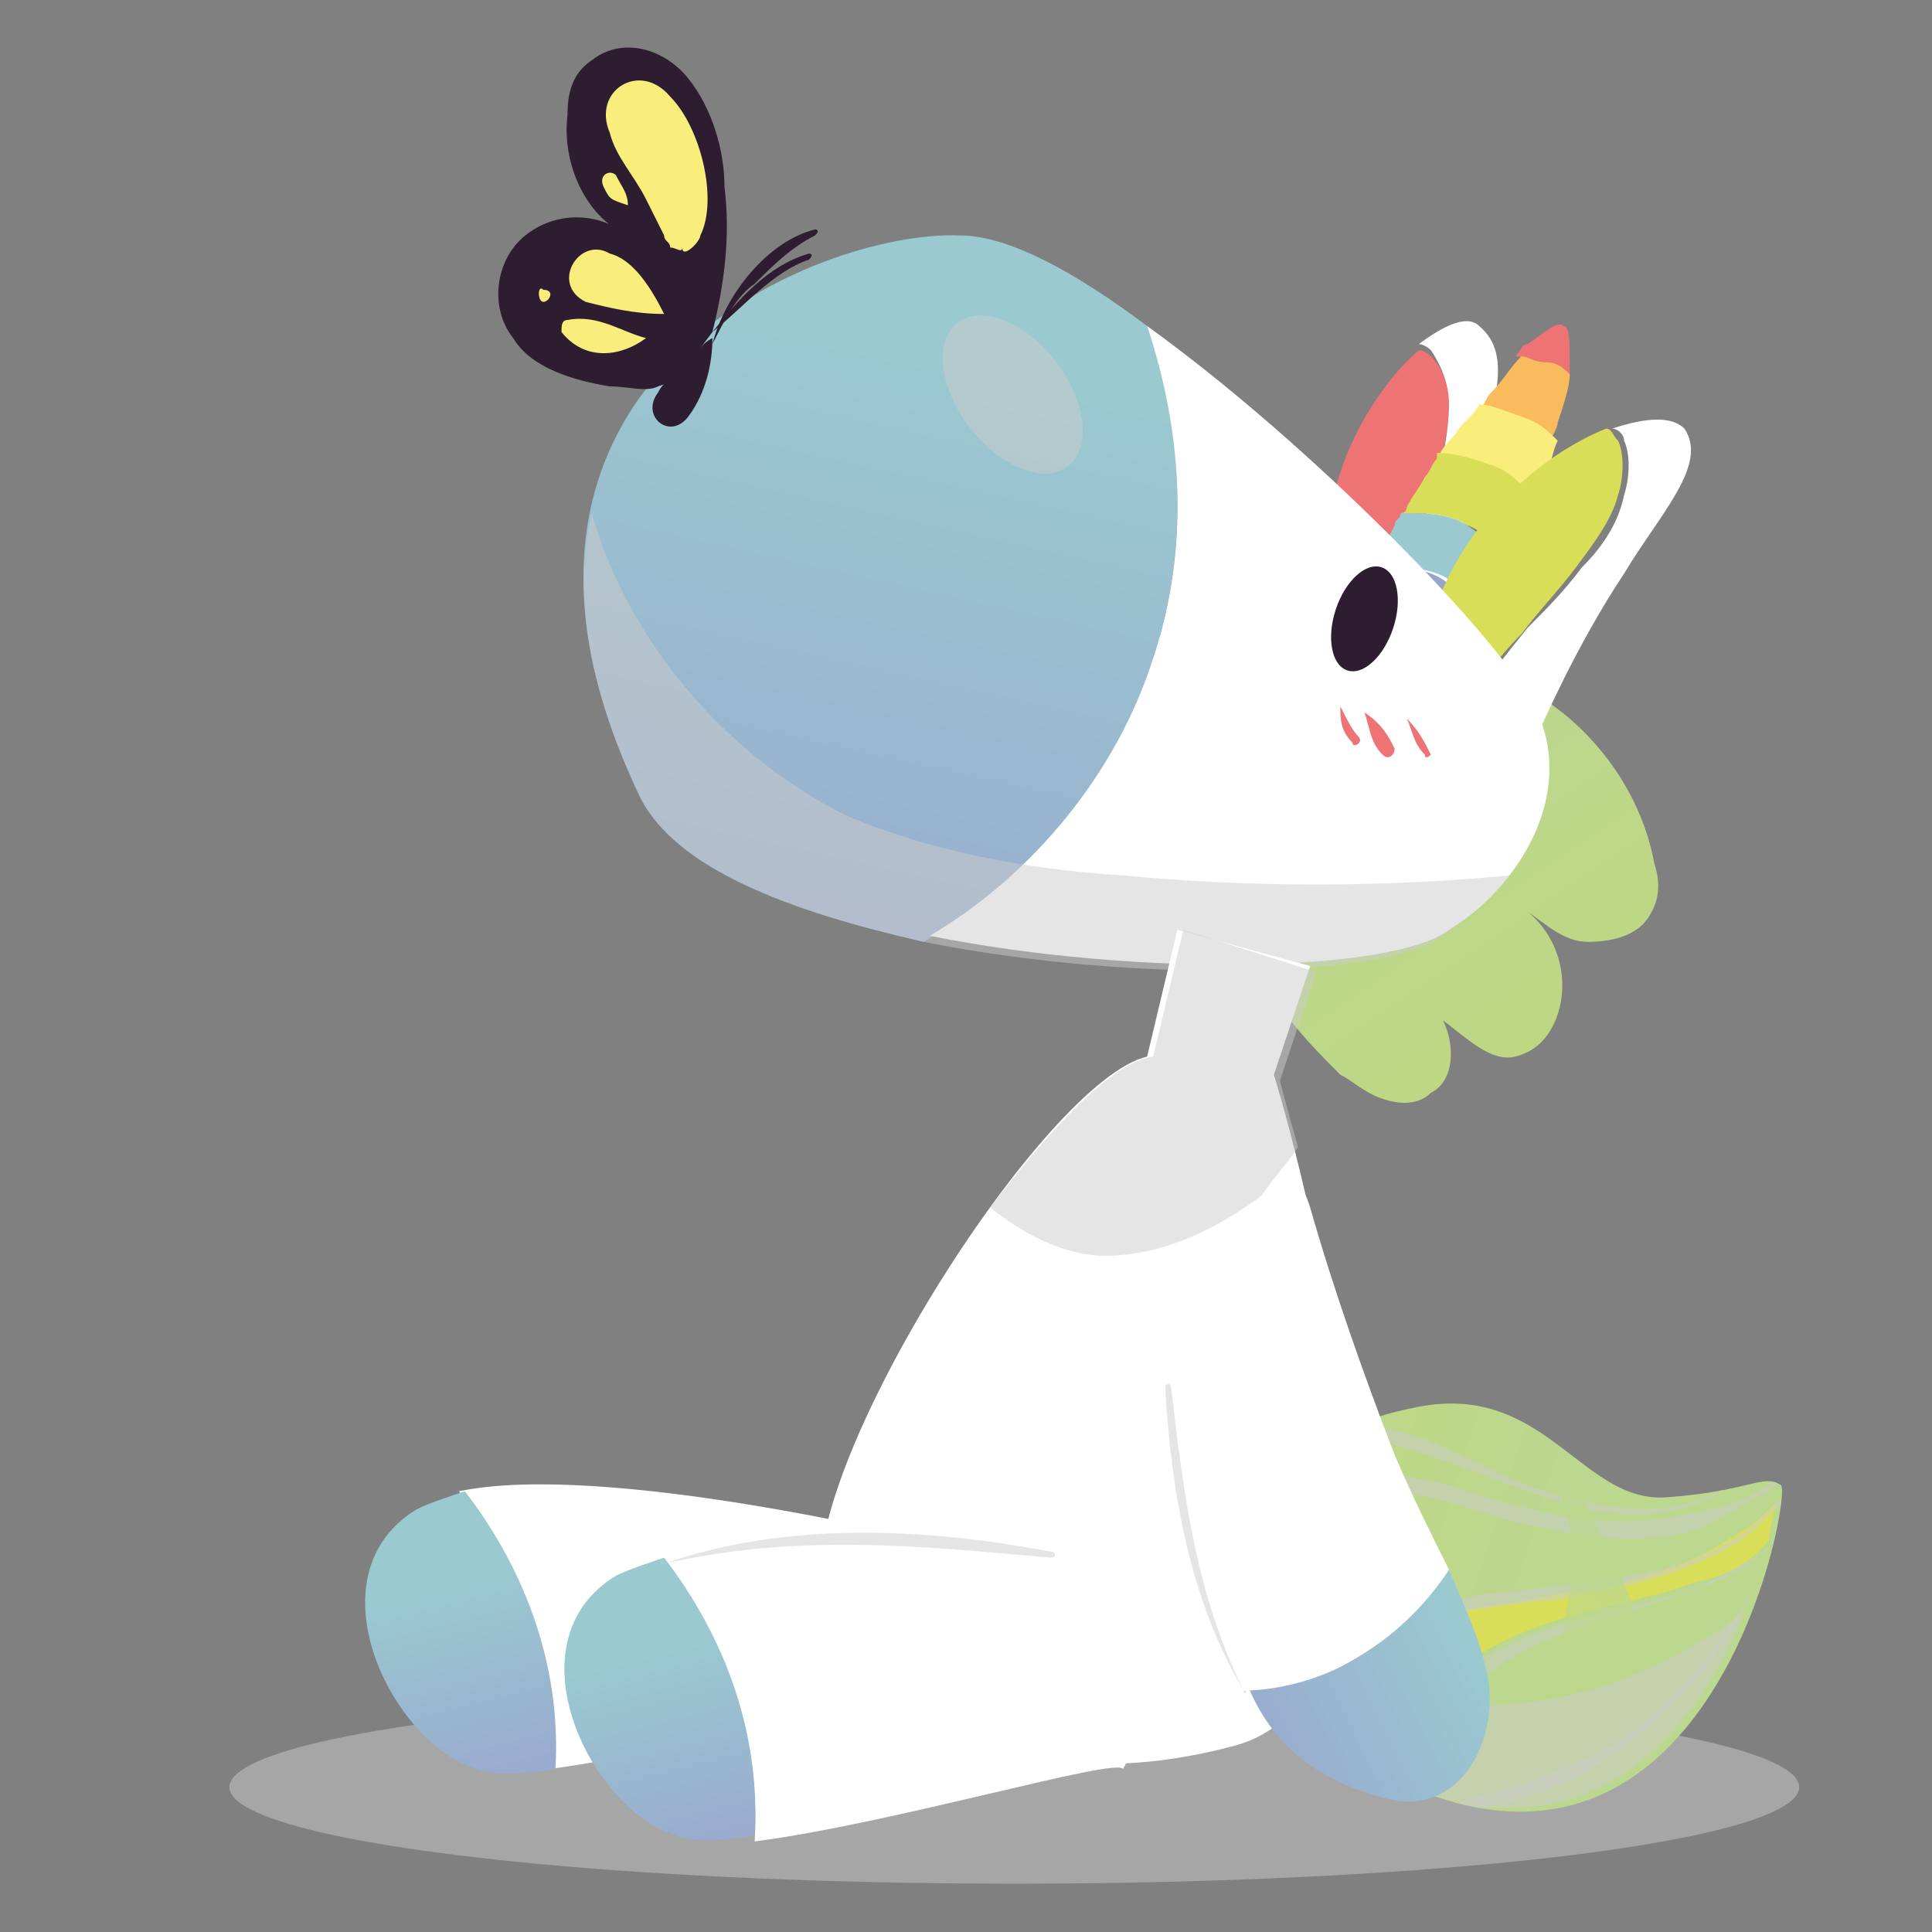 <?xml version="1.0" encoding="utf-8"?>
<!-- Generator: Adobe Illustrator 23.0.1, SVG Export Plug-In . SVG Version: 6.00 Build 0)  -->
<svg version="1.1" id="Capa_1" xmlns="http://www.w3.org/2000/svg" xmlns:xlink="http://www.w3.org/1999/xlink" x="0px" y="0px"
	 viewBox="0 0 32 32" style="enable-background:new 0 0 32 32;" xml:space="preserve">
<rect x="0" y="0" width="32" height="32" fill="#808080" stroke="none"/>
<style type="text/css">
	.st0{opacity:0.5;fill:#CDCCCC;}
	.st1{fill:url(#SVGID_1_);}
	.st2{fill:#FFFFFF;}
	.st3{fill:url(#SVGID_2_);}
	.st4{clip-path:url(#SVGID_4_);}
	.st5{fill:url(#SVGID_5_);}
	.st6{fill:#D9DE58;}
	.st7{opacity:0.5;clip-path:url(#SVGID_4_);fill:#CDCCCC;}
	.st8{opacity:0.8;clip-path:url(#SVGID_4_);fill:url(#SVGID_6_);}
	.st9{opacity:0.5;clip-path:url(#SVGID_4_);}
	.st10{fill:#CDCCCC;}
	.st11{fill:#EE7375;}
	.st12{fill:#99A5CF;}
	.st13{fill:#9ACAD0;}
	.st14{fill:#FABB5D;}
	.st15{fill:#F9EE7C;}
	.st16{fill:url(#SVGID_7_);}
	.st17{opacity:0.5;}
	.st18{fill:#2E1D30;}
	.st19{fill:url(#SVGID_8_);}
	.st20{fill:url(#SVGID_9_);}
</style>
<g>
	<ellipse class="st0" cx="16.8" cy="29.6" rx="13" ry="1.6"/>
	<g>
		<g>
			
				<linearGradient id="SVGID_1_" gradientUnits="userSpaceOnUse" x1="52.884" y1="354.455" x2="57.64" y2="354.455" gradientTransform="matrix(-0.558 -0.83 -0.83 0.558 349.515 -136.775)">
				<stop  offset="0" style="stop-color:#BFD783"/>
				<stop  offset="1" style="stop-color:#BCD78E"/>
			</linearGradient>
			<path class="st1" d="M25.6,11.6c0.9,0.6,1.6,1.6,1.8,2.7c0.1,0.3,0.1,0.6-0.1,0.9c-0.2,0.3-0.6,0.4-1,0.4s-0.7-0.3-1-0.5
				c0.5,0.4,0.7,1.1,0.5,1.7c-0.1,0.3-0.3,0.6-0.7,0.7c-0.4,0.1-0.8-0.3-1.2-0.6c0.2,0.4,0.2,1-0.2,1.2c-0.2,0.2-0.5,0.2-0.8,0.1
				c-0.3-0.1-0.5-0.3-0.7-0.4c-0.5-0.5-1-1-1.3-1.7"/>
		</g>
		<g>
			<path class="st2" d="M7.6,24.7c2.4-0.5,7.7,0.8,7.7,0.8s0.6,1.4-0.1,2.6c-0.1-0.2-3.8,0.9-6.1,1.2C9.2,27.6,8.7,26,7.6,24.7z"/>
			
				<linearGradient id="SVGID_2_" gradientUnits="userSpaceOnUse" x1="152.896" y1="-270.14" x2="153.274" y2="-266.839" gradientTransform="matrix(-0.936 0.351 0.351 0.936 245.2 225.41)">
				<stop  offset="0" style="stop-color:#9ACAD0"/>
				<stop  offset="0.996" style="stop-color:#99ABCF"/>
			</linearGradient>
			<path class="st3" d="M6.9,25c0.2-0.1,0.5-0.2,0.8-0.3c1,1.3,1.6,2.9,1.5,4.6c-0.6,0.1-1.1,0.1-1.3,0C6.5,28.9,5.1,26.1,6.9,25z"
				/>
		</g>
		<g>
			<defs>
				<path id="SVGID_3_" d="M21.1,24.7c0,0,0.3-1,2.4-1.4s2.7,1.6,4.1,1.5s1.6-0.4,1.9-0.2c0.2,0.2-1.4,8.8-8,3.9
					C19.8,26,21.1,24.7,21.1,24.7z"/>
			</defs>
			<clipPath id="SVGID_4_">
				<use xlink:href="#SVGID_3_"  style="overflow:visible;"/>
			</clipPath>
			<g class="st4">
				
					<linearGradient id="SVGID_5_" gradientUnits="userSpaceOnUse" x1="470.319" y1="-141.241" x2="465.446" y2="-139.056" gradientTransform="matrix(-0.994 0.112 0.112 0.994 503.377 113.01)">
					<stop  offset="0" style="stop-color:#BFD783"/>
					<stop  offset="1" style="stop-color:#BCD78E"/>
				</linearGradient>
				<path class="st5" d="M21.1,24.7c0,0,0.3-1,2.4-1.4s2.7,1.6,4.1,1.5s1.6-0.4,1.9-0.2c0.2,0.2-1.4,8.8-8,3.9
					C19.8,26,21.1,24.7,21.1,24.7z"/>
				<path class="st6" d="M25.8,26.4c0.8-0.1,1.7-0.3,2.5-0.7c0.3-0.2,0.7-0.4,0.9-0.6c0.1-0.1,0.1-0.1,0.2-0.2
					c0,0.2-0.1,0.4-0.1,0.6c-0.3,0.4-0.7,0.6-1.2,0.7c-0.8,0.3-1.7,0.4-2.5,0.7c-1.2,0.4-2.3,1.2-2.9,2.3c-0.4-0.2-0.8-0.5-1.3-0.8
					c-0.1-0.1-0.1-0.2-0.2-0.3c0.4-0.5,1-1,1.7-1.2C23.8,26.7,24.9,26.6,25.8,26.4z"/>
				<path class="st0" d="M29.8,24.3C29.8,24.3,29.8,24.3,29.8,24.3c0.1,0,0.1,0,0.1,0.1c0,0,0,0,0,0c-0.1-0.2-0.3,0.3-0.3,0.4
					c0,0.1-0.1,0.1-0.2,0.2c0,0,0,0,0-0.1C29.6,24.8,29.7,24.6,29.8,24.3z"/>
				<path class="st0" d="M20.8,28.6c0.1-0.2,0.2-0.5,0.3-0.6c0,0.1,0.1,0.2,0.2,0.3c-0.1,0.1-0.2,0.3-0.3,0.4
					C20.9,28.8,20.7,28.7,20.8,28.6z"/>
				<path class="st0" d="M24.6,26.4c1-0.1,1.9-0.2,2.9-0.4c0.7-0.2,1.4-0.5,1.9-1.1c0,0,0,0,0,0.1c-0.1,0.1-0.1,0.1-0.2,0.2
					c-0.3,0.3-0.6,0.5-0.9,0.6c-0.8,0.4-1.6,0.5-2.5,0.7c-1,0.1-2,0.2-2.9,0.6c-0.7,0.3-1.2,0.7-1.7,1.2c-0.1-0.1-0.1-0.2-0.2-0.3
					C21.8,27,23.4,26.6,24.6,26.4z"/>
				<path class="st0" d="M22.6,29.9c0,0.1-0.1,0-0.1,0c0.1-0.2,0.1-0.3,0.2-0.5c0.1,0,0.1,0.1,0.2,0.1
					C22.8,29.6,22.7,29.7,22.6,29.9z"/>
				<path class="st0" d="M29.3,25.6c0.1-0.1,0.2-0.3,0.2-0.4c0,0,0-0.1,0.1-0.1c0.1-0.1,0,0,0.1-0.1c0,0,0,0,0,0
					c-0.1,0-0.2,0.4-0.3,0.5C29.4,25.5,29.3,25.6,29.3,25.6C29.3,25.6,29.3,25.6,29.3,25.6C29.3,25.6,29.3,25.6,29.3,25.6z"/>
				<path class="st0" d="M25.6,27c0.8-0.3,1.7-0.4,2.5-0.7c0.4-0.2,0.9-0.4,1.2-0.7c0,0,0,0,0,0c0,0.1-0.1,0.1-0.1,0.1
					c-0.2,0.2-0.5,0.4-0.8,0.5c-0.7,0.3-1.6,0.5-2.3,0.8c-0.7,0.2-1.4,0.6-2,1.2c-0.4,0.4-0.8,0.8-1.1,1.3c-0.1,0-0.1-0.1-0.2-0.1
					C23.3,28.2,24.4,27.4,25.6,27z"/>
			</g>
			<path class="st7" d="M29.7,24c0.1,0.3-0.2,0.5-0.4,0.7c-0.4,0.2-0.7,0.4-1.1,0.6c-0.9,0.3-1.8,0.2-2.7,0c-1-0.2-2-0.7-3-0.6
				c-0.5,0-0.9,0.1-1.3,0.3c-0.4,0.2-0.7,0.6-0.9,1C20.1,26,20,26,20,25.8c0.1-0.7,0.9-1.1,1.5-1.3c0.8-0.2,1.7-0.1,2.5,0.1
				c0.9,0.3,1.9,0.6,2.9,0.6c0.5,0,1-0.1,1.4-0.2C28.6,25,29.8,24.5,29.7,24C29.7,24,29.7,24,29.7,24L29.7,24z"/>
			<path class="st7" d="M29.1,26.2c-0.5,1.1-1.3,2.1-2.3,2.8c-1.1,0.8-2.4,1.1-3.8,1.1c-0.1,0-0.1-0.1,0-0.1
				c1.3-0.1,2.6-0.5,3.7-1.1C27.8,28.2,28.5,27.3,29.1,26.2C29.1,26.2,29.1,26.2,29.1,26.2L29.1,26.2z"/>
			<path class="st7" d="M28.9,24.4c-0.8,0.8-2,0.8-3,0.5c-1.3-0.4-2.5-1-3.8-1.2c-0.1,0-0.1-0.1,0-0.1c1.2-0.1,2.2,0.6,3.2,1
				C26.5,25,27.9,25.3,28.9,24.4C28.9,24.4,28.9,24.4,28.9,24.4L28.9,24.4z"/>
			
				<linearGradient id="SVGID_6_" gradientUnits="userSpaceOnUse" x1="465.846" y1="-137.042" x2="464.682" y2="-139.974" gradientTransform="matrix(-0.994 0.112 0.112 0.994 503.377 113.01)">
				<stop  offset="0" style="stop-color:#BFD783;stop-opacity:0"/>
				<stop  offset="1" style="stop-color:#BCD78E"/>
			</linearGradient>
			<path class="st8" d="M23.5,29.5c0.1-0.1,0.3-0.2,0.4-0.2c0.3-0.2,0.6-0.3,0.9-0.5c0.5-0.4,0.8-0.9,1-1.4c0.1-0.3,0.1-0.6,0.2-1
				c0-0.4,0.1-0.7,0-1.1c-0.1-0.4-0.2-0.7-0.3-1c0,0,0,0,0,0c0.1,0.1,0.2,0.2,0.4,0.3c0.2,0.3,0.3,0.6,0.5,1
				c0.2,0.4,0.4,0.8,0.5,1.2c0.1,0.4,0.1,0.9,0,1.3c-0.2,0.7-0.6,1.4-1.1,1.9C25.1,29.9,24.4,29.8,23.5,29.5z"/>
			<g class="st9">
				<path class="st10" d="M25.2,28.2c1.3-0.1,2.6-0.7,3.7-1.5c-0.9,2.2-3.1,5-7.5,1.8c-0.3-0.4-0.5-0.8-0.6-1.1
					C22.2,28.1,23.7,28.4,25.2,28.2z"/>
			</g>
		</g>
		<g>
			<path class="st11" d="M23.8,7.9C23.9,7.5,24,7.1,24,6.7c0-0.3-0.1-0.6-0.3-0.8c-0.1-0.1-0.2-0.1-0.2-0.1c-0.7,0.6-1.6,2-1.5,3.5
				c0.1,1,0.4,1.3,0.8,1.4c0.1-0.6,0.3-1.1,0.5-1.7C23.4,8.7,23.6,8.3,23.8,7.9z"/>
			<path class="st2" d="M24.5,5.4c-0.2-0.2-0.6,0-1,0.3c0.1,0,0.2,0.1,0.2,0.1C23.9,6.1,24,6.4,24,6.7c0,0.4-0.1,0.9-0.2,1.3
				c-0.1,0.4-0.3,0.8-0.5,1.2c-0.2,0.5-0.4,1.1-0.5,1.7c0.6,0.2,1.2-0.3,1.2-0.3s0.1-1.4,0.4-2.6S25.1,5.9,24.5,5.4z"/>
		</g>
		<g>
			<path class="st12" d="M24.7,10.5c0-0.1-0.1-0.2-0.1-0.2c-0.2-0.3-0.4-0.5-0.7-0.7c-0.3-0.2-0.7-0.2-1-0.2c-0.1,0-0.2,0-0.3,0
				c-0.2,0.2-0.3,0.4-0.3,0.6c0.2,0.4,0.5,0.8,0.9,1c0.4,0.2,0.9,0.2,1.3,0.1C24.5,11,24.6,10.8,24.7,10.5z"/>
			<path class="st13" d="M24.7,10.5C24.7,10.5,24.7,10.5,24.7,10.5c0-0.1,0.1-0.2,0.1-0.2c0.1-0.2,0.1-0.4,0.2-0.6c0,0,0,0,0,0
				c0-0.1,0-0.1,0.1-0.2c0,0,0-0.1-0.1-0.1c-0.2-0.3-0.4-0.5-0.7-0.7c-0.3-0.2-0.7-0.2-1-0.2c0,0-0.1,0-0.1,0c0,0.1-0.1,0.1-0.1,0.2
				c0,0,0,0,0,0c-0.1,0.2-0.2,0.4-0.3,0.5c0,0.1-0.1,0.2-0.1,0.2c0,0,0,0,0,0c0,0,0,0,0,0c0.1,0,0.2,0,0.3,0c0.3,0,0.7,0,1,0.2
				c0.3,0.2,0.6,0.4,0.7,0.7C24.6,10.3,24.6,10.4,24.7,10.5C24.7,10.5,24.7,10.5,24.7,10.5z"/>
			<path class="st11" d="M26,6.2C26,6.1,26,6,26,6c0-0.3,0-0.6-0.1-0.6c-0.1-0.1-0.3,0.1-0.6,0.3c-0.1,0-0.1,0.1-0.2,0.2
				c0.1,0,0.3,0.1,0.4,0.1S25.9,6.1,26,6.2z"/>
			<path class="st14" d="M25.7,7.3c0-0.1,0.1-0.2,0.1-0.3C25.9,6.7,26,6.4,26,6.2c-0.1-0.1-0.2-0.2-0.4-0.2s-0.3-0.1-0.4-0.1
				c-0.2,0.2-0.3,0.4-0.5,0.6c-0.1,0.1-0.1,0.2-0.2,0.3c0.2,0,0.5,0.1,0.7,0.2S25.6,7.1,25.7,7.3z"/>
			<path class="st15" d="M23.8,7.6c0.3,0,0.6,0,0.9,0.2c0.3,0.1,0.5,0.4,0.7,0.6c0.1-0.2,0.1-0.3,0.2-0.5c0.1-0.2,0.1-0.4,0.2-0.6
				c-0.2-0.2-0.3-0.3-0.6-0.4s-0.5-0.2-0.7-0.2c-0.1,0.2-0.3,0.3-0.4,0.5C24,7.3,23.9,7.4,23.8,7.6z"/>
			<path class="st6" d="M25.1,9.3c0.1-0.2,0.1-0.3,0.2-0.5c0-0.1,0.1-0.2,0.1-0.4c0,0,0,0,0-0.1c-0.2-0.3-0.4-0.5-0.7-0.6
				c-0.3-0.1-0.6-0.2-0.9-0.2c0,0,0,0,0,0.1c-0.1,0.1-0.1,0.2-0.2,0.3c-0.1,0.2-0.2,0.3-0.3,0.5c0,0,0,0.1-0.1,0.1c0,0,0.1,0,0.1,0
				c0.3,0,0.7,0,1,0.2C24.6,8.8,24.8,9.1,25.1,9.3c-0.1,0-0.1,0.1,0,0.1C25.1,9.4,25.1,9.4,25.1,9.3z"/>
		</g>
		<g>
			<path class="st6" d="M26.1,9.4c0.3-0.4,0.6-0.8,0.7-1.2c0.1-0.3,0.1-0.7,0-0.9c-0.1-0.1-0.1-0.2-0.2-0.2c-1,0.4-2.4,1.5-2.9,3.2
				c-0.3,1-0.1,1.5,0.3,1.8c0.4-0.6,0.7-1.1,1.2-1.6C25.5,10.1,25.8,9.8,26.1,9.4z"/>
			<path class="st2" d="M27.9,7.1c-0.2-0.2-0.6-0.2-1.2,0c0.1,0,0.2,0.1,0.2,0.2c0.1,0.2,0.1,0.6,0,0.9c-0.1,0.5-0.4,0.9-0.7,1.2
				c-0.3,0.4-0.6,0.7-0.9,1c-0.4,0.5-0.8,1-1.2,1.6c0.5,0.4,1.4,0.1,1.4,0.1s0.6-1.4,1.4-2.6C27.5,8.5,28.3,7.7,27.9,7.1z"/>
		</g>
		
			<linearGradient id="SVGID_7_" gradientUnits="userSpaceOnUse" x1="-592.873" y1="172.239" x2="-590.166" y2="182.996" gradientTransform="matrix(0.894 0.448 -0.448 0.894 622.613 117.228)">
			<stop  offset="0" style="stop-color:#9ACAD0"/>
			<stop  offset="0.996" style="stop-color:#99ABCF"/>
		</linearGradient>
		<path class="st16" d="M19.1,10.9c0.6-1.8,0.5-3.8-0.1-5.5c-1.2-0.9-2.3-1.5-3.1-1.5c-2.3-0.1-8.6,2.4-5.3,9.3
			c0.6,1.2,2.5,1.9,4.7,2.4C17.1,14.5,18.5,12.9,19.1,10.9z"/>
		<path class="st2" d="M25.3,11.5c-0.9-1.4-3.8-4.3-6.3-6.1c0.6,1.8,0.7,3.7,0.1,5.5c-0.6,1.9-2,3.6-3.7,4.6
			c3.5,0.7,7.7,0.6,8.6-0.1C25.3,14.6,26.2,12.9,25.3,11.5z"/>
		<g class="st17">
			<path class="st10" d="M14,13.5c-2-1-3.6-2.9-4.2-5c-0.3,1.3-0.1,2.8,0.8,4.7c0.6,1.2,2.5,1.9,4.7,2.4c3.5,0.7,7.7,0.6,8.6-0.1
				c0.4-0.3,0.8-0.6,1.1-1c-2.1,0.2-4.3,0.2-6.4,0C17,14.4,15.4,14.1,14,13.5z"/>
		</g>
		<ellipse transform="matrix(0.792 -0.61 0.61 0.792 -0.496 11.634)" class="st0" cx="16.8" cy="6.5" rx="0.9" ry="1.5"/>
		<ellipse transform="matrix(0.315 -0.949 0.949 0.315 5.706 28.453)" class="st18" cx="22.6" cy="10.3" rx="0.9" ry="0.5"/>
		<path class="st2" d="M21.7,16l-0.6,1.8c0,0,3.1,10-0.6,11.1c-3.6,1-6.6-0.5-6.9-2.6s3.7-8.4,5.4-8.8l0.5-2.1"/>
		<g>
			
				<linearGradient id="SVGID_8_" gradientUnits="userSpaceOnUse" x1="-0.416" y1="417.992" x2="-0.706" y2="422.085" gradientTransform="matrix(-0.395 -0.919 -0.919 0.395 408.658 -137.976)">
				<stop  offset="0" style="stop-color:#9ACAD0"/>
				<stop  offset="0.996" style="stop-color:#99ABCF"/>
			</linearGradient>
			<path class="st19" d="M22.4,27.5c0.6-0.4,1.2-0.9,1.6-1.5c0.2,0.5,0.5,1.1,0.6,1.6c0.3,1-0.3,2.5-1.6,2.2
				c-1.2-0.3-1.9-0.9-2.3-1.8C21.2,27.9,21.8,27.8,22.4,27.5z"/>
			<path class="st2" d="M21.7,20c0.4,1.4,0.9,2.8,1.4,4.1c0.3,0.7,0.6,1.3,0.9,1.9c-0.4,0.6-0.9,1.1-1.6,1.5
				c-0.5,0.3-1.2,0.5-1.8,0.5c-0.3-0.6-0.5-1.3-0.7-2c-0.5-1.7-0.8-3.5-1.1-5.2C18.5,19.1,21.2,18.3,21.7,20z"/>
		</g>
		<g class="st17">
			<path class="st10" d="M18.3,20.8c-0.7,0-1.4-0.4-1.9-0.8c1-1.3,2-2.4,2.7-2.5l0.5-2.1l2.2,0.7l-0.6,1.8c0,0,0.1,0.4,0.3,1.1
				c-0.2,0.3-0.4,0.5-0.6,0.8C20.1,20.4,19.2,20.8,18.3,20.8z"/>
		</g>
		<g>
			<path class="st2" d="M11,25.9c2.4-0.5,7.7,0.8,7.7,0.8s0.6,1.4-0.1,2.6c-0.1-0.2-3.8,0.9-6.1,1.2C12.6,28.8,12,27.1,11,25.9z"/>
			
				<linearGradient id="SVGID_9_" gradientUnits="userSpaceOnUse" x1="150.182" y1="-267.909" x2="150.559" y2="-264.608" gradientTransform="matrix(-0.936 0.351 0.351 0.936 245.2 225.41)">
				<stop  offset="0" style="stop-color:#9ACAD0"/>
				<stop  offset="0.996" style="stop-color:#99ABCF"/>
			</linearGradient>
			<path class="st20" d="M10.2,26.1c0.2-0.1,0.5-0.2,0.8-0.3c1,1.3,1.6,2.9,1.5,4.6c-0.6,0.1-1.1,0.1-1.3,0
				C9.8,30,8.4,27.2,10.2,26.1z"/>
		</g>
	</g>
	<g>
		<g>
			<g>
				<path class="st18" d="M11.8,5.5C12,4.7,12.1,3.9,12,3.1c0-0.6-0.2-1.3-0.6-1.8S10.3,0.6,9.8,1C9.5,1.2,9.4,1.5,9.4,1.9
					c-0.1,0.8,0.3,1.7,1,2c-0.5-0.4-1.2-0.4-1.7,0C8.2,4.3,8.1,5.1,8.5,5.6c0.3,0.5,1,0.7,1.6,0.8c0.3,0,0.6,0.1,0.8,0
					c0.3-0.1,0.5-0.2,0.6-0.5"/>
			</g>
			<path class="st18" d="M11.8,5.7c0.2-0.8,0.9-1.7,1.7-1.9c0,0,0.1,0,0,0.1c-0.4,0.2-0.7,0.5-1,0.8C12.2,4.9,12,5.3,11.8,5.7
				C11.8,5.7,11.7,5.7,11.8,5.7L11.8,5.7z"/>
			<path class="st18" d="M11.8,5.5c0.4-0.5,0.9-1.1,1.6-1.3c0,0,0.1,0,0,0.1C12.8,4.5,12.3,5.1,11.8,5.5C11.8,5.6,11.8,5.5,11.8,5.5
				L11.8,5.5z"/>
			<path class="st18" d="M11.8,5.6c0,0.4-0.1,0.9-0.4,1.3c-0.3,0.4-0.8,0-0.5-0.4c0.1-0.2,0.3-0.3,0.4-0.4
				C11.5,5.9,11.6,5.7,11.8,5.6C11.7,5.5,11.8,5.6,11.8,5.6L11.8,5.6z"/>
		</g>
		<g>
			<g>
				<path class="st15" d="M11.3,4.1c0,0.2,0.3-0.1,0.3-0.2c0.3-0.6,0-1.8-0.5-2.3c-0.5-0.6-1.3-0.1-1,0.6c0.1,0.4,0.4,0.7,0.6,1.1
					c0.1,0.2,0.2,0.4,0.3,0.6c0,0.1,0.1,0.1,0.1,0.2C11.2,4.1,11.3,4.2,11.3,4.1C11.3,4.1,11.3,4.1,11.3,4.1L11.3,4.1z"/>
			</g>
		</g>
		<g>
			<g>
				<path class="st15" d="M10.4,3.4c0-0.2-0.1-0.3-0.2-0.5c-0.1-0.1-0.3,0-0.2,0.2C10.1,3.3,10.1,3.3,10.4,3.4
					C10.4,3.5,10.4,3.4,10.4,3.4L10.4,3.4z"/>
			</g>
		</g>
		<g>
			<g>
				<path class="st15" d="M11,5.2c-0.2-0.4-0.5-0.9-0.9-1C9.6,3.9,9.1,4.7,9.7,5C10.1,5.1,10.5,5.2,11,5.2C11,5.2,11.1,5.2,11,5.2
					L11,5.2z"/>
			</g>
		</g>
		<g>
			<g>
				<path class="st15" d="M10.7,5.6c-0.4-0.1-0.8-0.4-1.3-0.3c-0.1,0-0.1,0.1-0.1,0.2C9.7,6,10.3,5.9,10.7,5.6
					C10.7,5.7,10.7,5.6,10.7,5.6L10.7,5.6z"/>
			</g>
		</g>
		<g>
			<g>
				<path class="st15" d="M9,5c0.1,0,0.2-0.2,0-0.2C8.9,4.7,8.9,5,9,5L9,5z"/>
			</g>
		</g>
	</g>
	<g>
		<g>
			<path class="st11" d="M23.3,11.9c0.1,0.2,0.1,0.4,0.3,0.6c0,0.1,0.1,0,0.1,0C23.6,12.3,23.5,12.1,23.3,11.9
				C23.3,11.9,23.3,11.9,23.3,11.9L23.3,11.9z"/>
		</g>
	</g>
	<g>
		<g>
			<path class="st11" d="M22.6,11.8c0.1,0.3,0.1,0.5,0.3,0.7c0.1,0.1,0.2,0,0.2-0.1C23,12.2,22.9,12,22.6,11.8
				C22.7,11.8,22.6,11.8,22.6,11.8L22.6,11.8z"/>
		</g>
	</g>
	<g>
		<g>
			<path class="st11" d="M22.2,11.7c0,0.2,0,0.4,0.2,0.6c0,0.1,0.2,0,0.1-0.1C22.4,12.1,22.3,11.9,22.2,11.7
				C22.2,11.7,22.2,11.7,22.2,11.7L22.2,11.7z"/>
		</g>
	</g>
	<g class="st17">
		<g>
			<path class="st10" d="M20.6,28c-0.8-1.6-1-3.3-1.2-5c0-0.1-0.1-0.1-0.1,0C19.4,24.7,19.7,26.5,20.6,28C20.6,28.1,20.7,28,20.6,28
				L20.6,28z"/>
		</g>
	</g>
	<g class="st17">
		<g>
			<path class="st10" d="M11,25.9c2.2-0.5,4.2-0.3,6.4-0.1c0.1,0,0.1-0.1,0-0.1C15.3,25.3,13,25.2,11,25.9
				C10.9,25.8,10.9,25.9,11,25.9L11,25.9z"/>
		</g>
	</g>
</g>
</svg>
